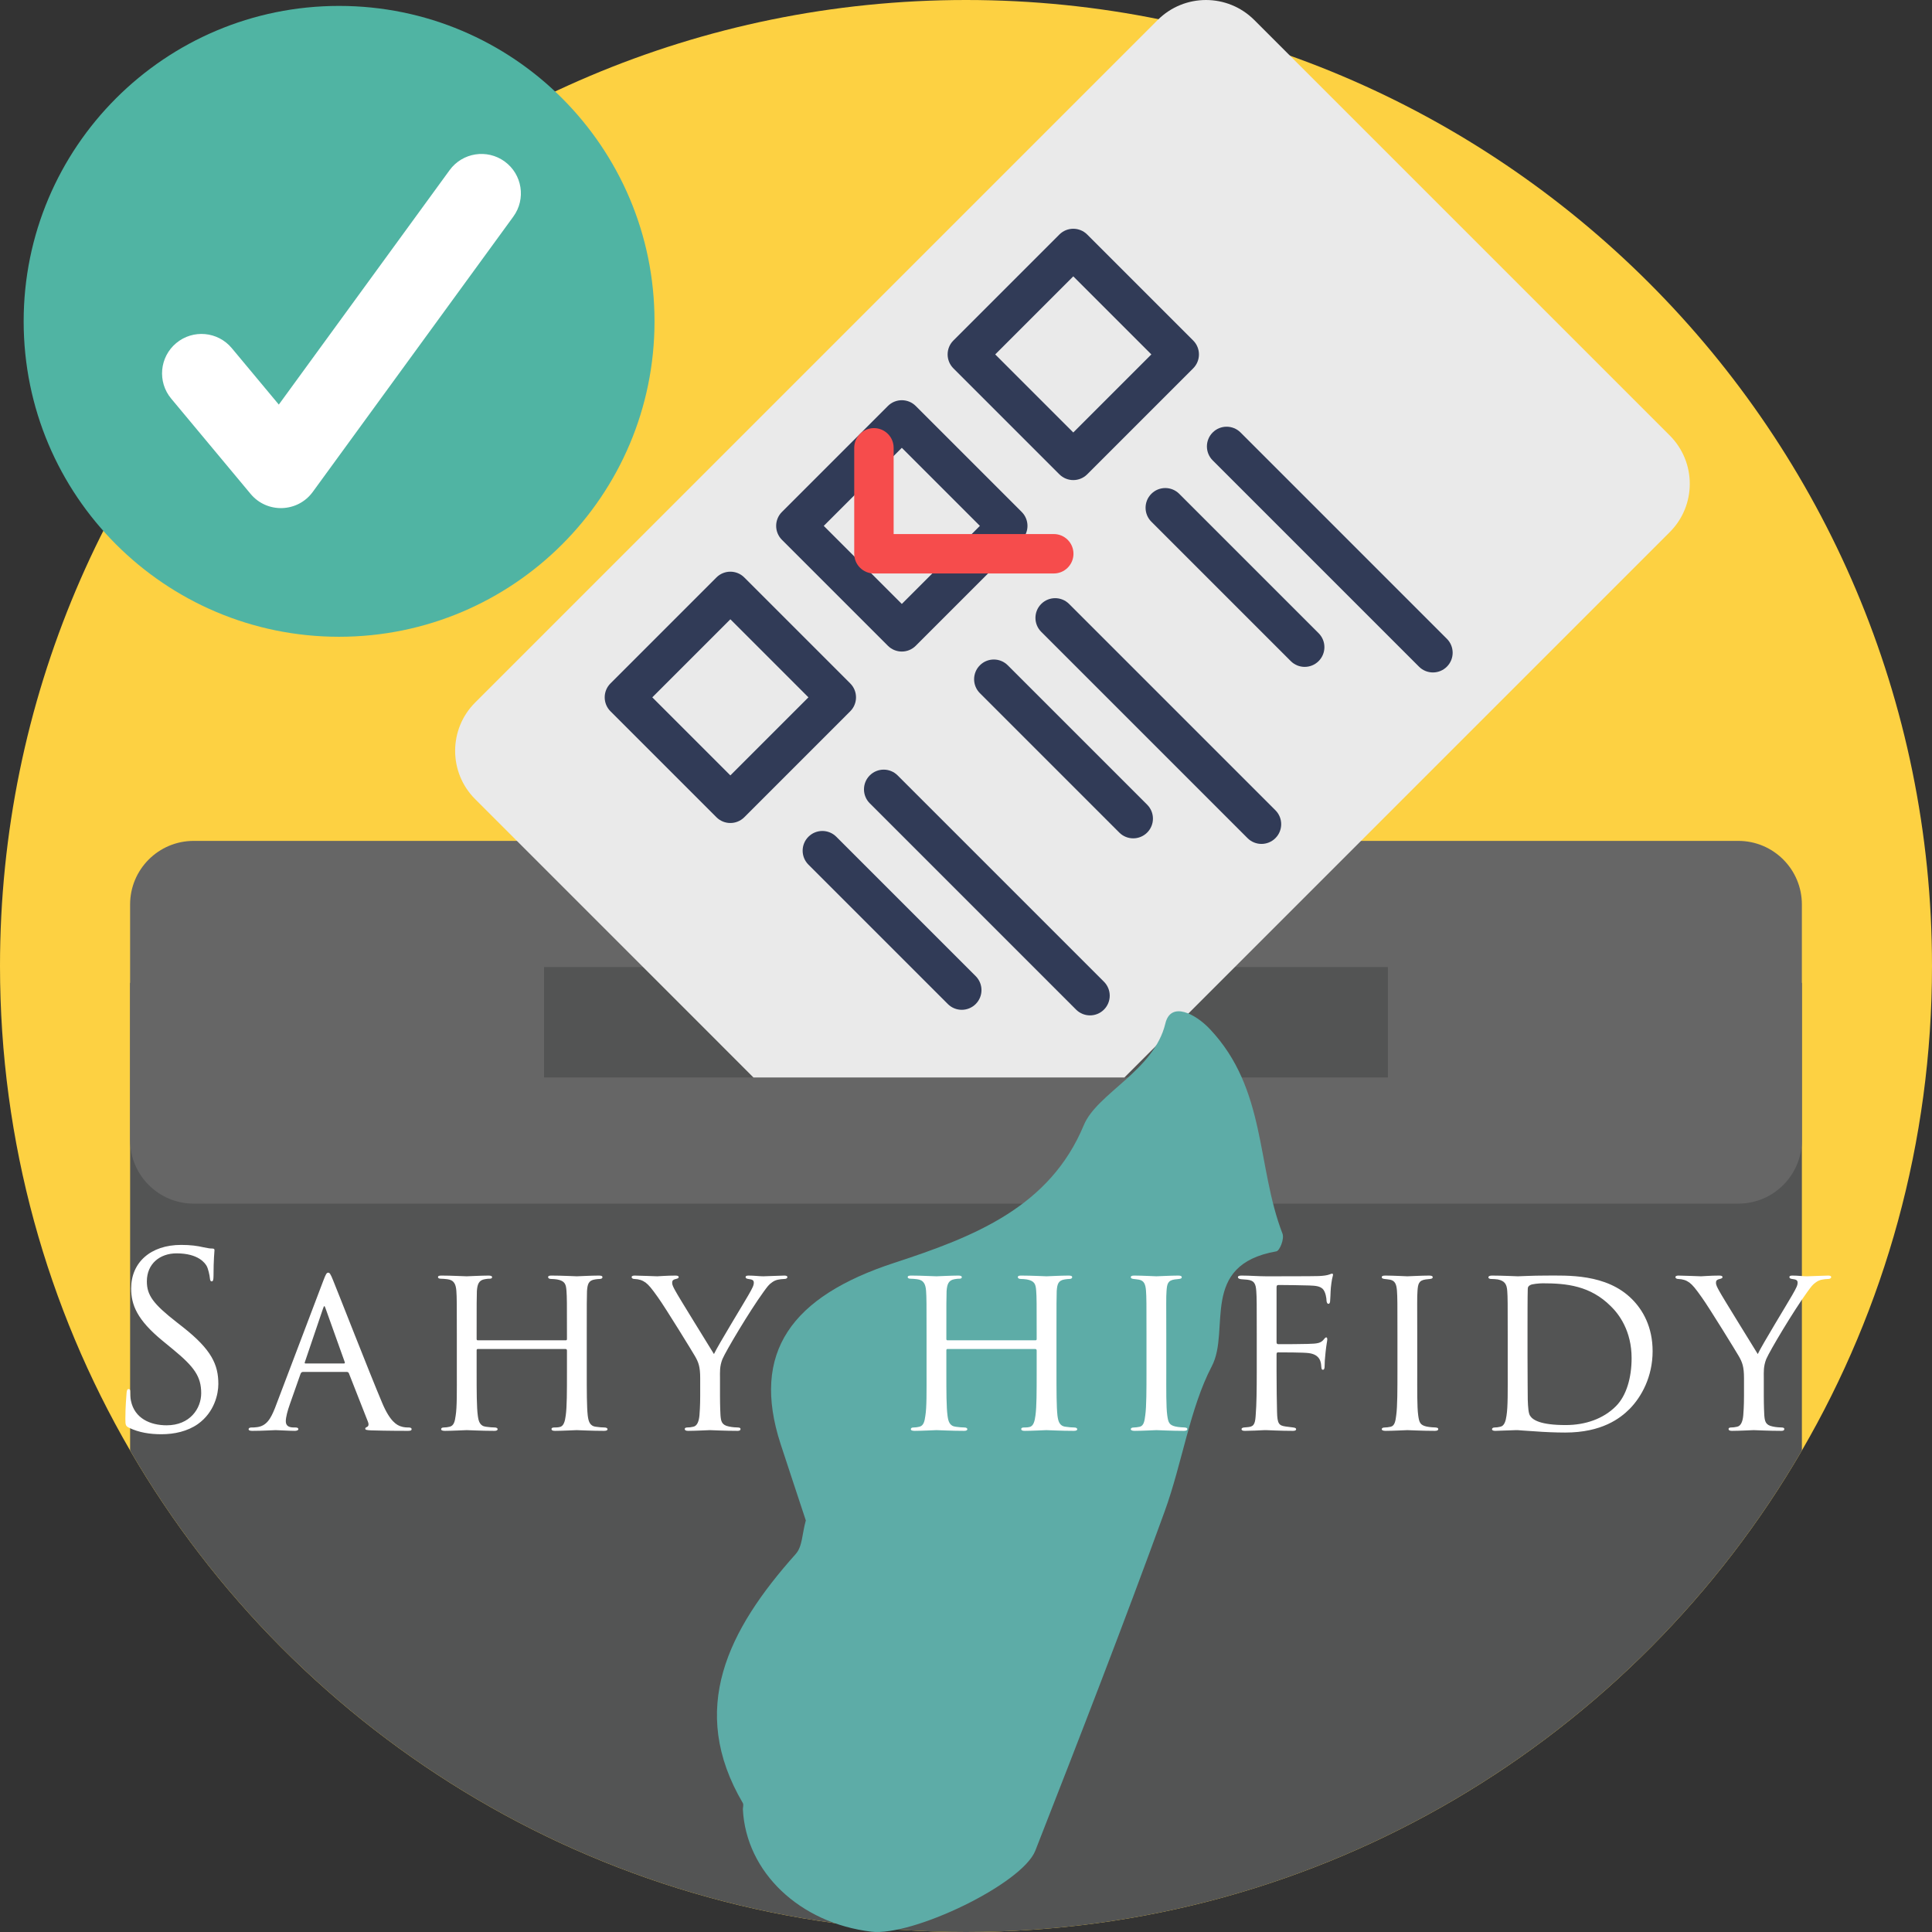 <svg width="512" height="512" viewBox="0 0 512 512" fill="none" xmlns="http://www.w3.org/2000/svg">
<rect x="0" y="0" width="512" height="512" fill="#333333" stroke="none"/>
<g clip-path="url(#clip0)">
<path d="M512 256C512 302.791 499.451 346.655 477.518 384.397C433.204 460.695 350.595 512 256 512C161.405 512 78.796 460.695 34.482 384.397C12.549 346.655 0 302.791 0 256C0 114.615 114.615 0 256 0C397.385 0 512 114.615 512 256Z" fill="#FDD142"/>
<path d="M477.518 260.462V384.397C433.204 460.695 350.595 512 256 512C161.405 512 78.796 460.695 34.482 384.397V260.462H477.518Z" fill="#535454"/>
<path d="M460.662 318.976H51.331C42.023 318.976 34.478 311.431 34.478 302.123V239.698C34.478 230.39 42.023 222.845 51.331 222.845H460.662C469.97 222.845 477.515 230.39 477.515 239.698V302.123C477.515 311.431 469.97 318.976 460.662 318.976Z" fill="#666666"/>
<path d="M367.804 256.282H144.185V285.539H367.804V256.282Z" fill="#535454"/>
<path d="M442.504 141.019L297.984 285.539H199.67L170.423 256.282L125.921 211.78C118.847 204.716 118.847 193.244 125.921 186.18L306.792 5.308C313.866 -1.766 325.328 -1.766 332.402 5.308L442.503 115.409C449.578 122.483 449.578 133.945 442.504 141.019Z" fill="#EAEAEA"/>
<path d="M280.738 125.695L252.662 97.619C250.621 95.578 250.621 92.271 252.662 90.231L280.738 62.155C282.779 60.114 286.086 60.114 288.126 62.155L316.202 90.231C318.243 92.272 318.243 95.579 316.202 97.619L288.126 125.695C286.086 127.736 282.778 127.736 280.738 125.695ZM263.744 93.925L284.432 114.613L305.12 93.925L284.432 73.237L263.744 93.925Z" fill="#313B57"/>
<path d="M376.049 176.677L321.374 122.002C319.333 119.961 319.333 116.654 321.374 114.614C323.415 112.573 326.722 112.573 328.762 114.614L383.437 169.289C385.478 171.33 385.478 174.637 383.437 176.677C381.398 178.716 378.09 178.717 376.049 176.677Z" fill="#313B57"/>
<path d="M342.062 175.198L305.12 138.256C303.079 136.215 303.079 132.908 305.12 130.868C307.161 128.827 310.468 128.827 312.508 130.868L349.45 167.81C351.491 169.851 351.491 173.158 349.45 175.198C347.411 177.239 344.103 177.239 342.062 175.198Z" fill="#313B57"/>
<path d="M235.297 171.134L207.221 143.058C205.18 141.017 205.18 137.71 207.221 135.67L235.297 107.594C237.338 105.553 240.645 105.553 242.685 107.594L270.761 135.67C272.802 137.711 272.802 141.018 270.761 143.058L242.685 171.134C240.646 173.175 237.338 173.175 235.297 171.134ZM218.304 139.364L238.992 160.052L259.68 139.364L238.992 118.676L218.304 139.364Z" fill="#313B57"/>
<path d="M330.61 222.116L275.935 167.441C273.894 165.4 273.894 162.093 275.935 160.053C277.976 158.012 281.283 158.012 283.323 160.053L337.998 214.728C340.039 216.769 340.039 220.076 337.998 222.116C335.959 224.156 332.651 224.157 330.61 222.116Z" fill="#313B57"/>
<path d="M296.622 220.639L259.68 183.697C257.639 181.656 257.639 178.349 259.68 176.309C261.721 174.268 265.028 174.268 267.068 176.309L304.01 213.251C306.051 215.292 306.051 218.599 304.01 220.639C301.971 222.678 298.663 222.678 296.622 220.639Z" fill="#313B57"/>
<path d="M189.858 216.574L161.782 188.498C159.741 186.457 159.741 183.15 161.782 181.11L189.858 153.034C191.899 150.993 195.206 150.993 197.246 153.034L225.322 181.11C227.363 183.151 227.363 186.458 225.322 188.498L197.246 216.574C195.207 218.615 191.899 218.615 189.858 216.574ZM172.865 184.804L193.553 205.492L214.241 184.804L193.553 164.116L172.865 184.804Z" fill="#313B57"/>
<path d="M285.17 267.556L230.495 212.881C228.454 210.84 228.454 207.533 230.495 205.493C232.536 203.452 235.843 203.452 237.883 205.493L292.558 260.168C294.599 262.209 294.599 265.516 292.558 267.556C290.519 269.596 287.211 269.596 285.17 267.556Z" fill="#313B57"/>
<path d="M251.183 266.078L214.241 229.136C212.2 227.095 212.2 223.788 214.241 221.748C216.282 219.707 219.589 219.707 221.629 221.748L258.571 258.69C260.612 260.731 260.612 264.038 258.571 266.078C256.532 268.118 253.224 268.118 251.183 266.078Z" fill="#313B57"/>
<path d="M227.909 150.448C226.963 149.502 226.378 148.196 226.379 146.754V118.678C226.379 115.792 228.717 113.454 231.603 113.454C234.487 113.453 236.829 115.794 236.826 118.677V141.529H279.258C282.142 141.528 284.484 143.869 284.481 146.752C284.481 149.638 282.143 151.978 279.257 151.977H231.601C230.161 151.978 228.855 151.393 227.909 150.448Z" fill="#F64C4C"/>
<path d="M89.861 168.751C136.028 168.751 173.453 131.326 173.453 85.159C173.453 38.992 136.028 1.567 89.861 1.567C43.694 1.567 6.269 38.992 6.269 85.159C6.269 131.326 43.694 168.751 89.861 168.751Z" fill="#50B4A3"/>
<path d="M66.416 130.893L45.368 105.636C41.673 101.202 42.273 94.614 46.705 90.92L46.706 90.919C51.14 87.225 57.728 87.824 61.421 92.258L73.889 107.219L119.149 45.096C122.547 40.432 129.083 39.405 133.747 42.803C138.411 46.201 139.438 52.737 136.04 57.4L82.888 130.357C78.881 135.857 70.772 136.12 66.416 130.893Z" fill="white"/>
<path d="M196.857 477.831C197.119 478.293 196.857 478.962 196.871 479.515C197.723 496.137 211.915 509.645 230.93 511.917C241.825 513.198 270.897 499.298 274.373 490.439C286.079 460.552 297.716 430.607 308.652 400.523C313.296 387.731 315.343 373.128 321.141 362.066C326.183 352.457 317.72 335.224 338.232 331.625C339.166 331.452 340.389 328.291 339.881 326.953C332.956 309.004 335.677 288.645 320.619 272.704C316.799 268.655 310.259 265.252 308.83 271.239C305.849 283.72 290.736 289.695 287.219 298.173C278.179 319.94 258.106 327.76 237.017 334.658C209.676 343.586 199.001 358.421 206.846 382.61C209.126 389.611 211.462 396.578 213.55 402.934C212.534 406.533 212.685 409.832 210.844 411.862C192.914 431.945 182.239 452.939 196.857 477.831Z" fill="#5DACA7"/>
<path d="M42.76 380.088C46.215 380.088 49.672 379.32 52.423 377.4C56.84 374.264 57.864 369.4 57.864 366.776C57.864 361.656 56.072 357.688 48.52 351.736L46.727 350.328C40.584 345.528 38.919 343.224 38.919 339.576C38.919 334.904 42.376 332.152 46.791 332.152C52.679 332.152 54.407 334.84 54.791 335.544C55.175 336.248 55.559 337.976 55.623 338.744C55.688 339.256 55.752 339.576 56.136 339.576C56.456 339.576 56.584 339.128 56.584 338.104C56.584 333.752 56.84 331.64 56.84 331.32C56.84 331 56.712 330.872 56.2 330.872C55.688 330.872 55.175 330.808 53.959 330.552C52.359 330.168 50.504 329.912 48.008 329.912C39.88 329.912 34.76 334.584 34.76 341.432C34.76 345.784 36.295 349.752 43.08 355.32L45.959 357.688C51.464 362.232 53.319 364.792 53.319 369.208C53.319 373.304 50.312 377.72 44.167 377.72C39.88 377.72 35.656 375.928 34.696 371.192C34.504 370.296 34.504 369.4 34.504 368.824C34.504 368.312 34.44 368.12 34.056 368.12C33.736 368.12 33.608 368.44 33.544 369.144C33.48 370.168 33.224 372.728 33.224 375.928C33.224 377.656 33.288 377.912 34.184 378.36C36.807 379.64 39.752 380.088 42.76 380.088ZM91.931 363.576C92.188 363.576 92.316 363.704 92.444 363.896L97.499 376.76C97.883 377.72 97.499 378.04 97.243 378.168C96.987 378.232 96.796 378.424 96.796 378.616C96.796 378.936 97.18 379 98.395 379.064C102.683 379.192 107.483 379.192 108.123 379.192C108.827 379.192 109.083 379.064 109.083 378.744C109.083 378.424 108.764 378.296 108.315 378.296C107.868 378.296 106.972 378.296 106.139 377.976C105.243 377.656 103.387 376.824 101.275 371.768C97.883 363.768 89.18 341.432 88.284 339.32C87.579 337.528 87.323 337.272 87.004 337.272C86.555 337.272 86.364 337.592 85.659 339.448L72.859 373.176C71.772 375.864 70.683 377.976 67.931 378.232C67.547 378.296 66.972 378.296 66.651 378.296C66.139 378.296 65.883 378.488 65.883 378.744C65.883 379.064 66.204 379.192 66.907 379.192C69.596 379.192 72.412 379 73.052 379C73.755 379 76.7 379.192 78.108 379.192C78.555 379.192 79.067 379.064 79.067 378.744C79.067 378.488 78.876 378.296 78.299 378.296C78.108 378.296 78.043 378.296 77.852 378.296C76.444 378.296 75.74 377.784 75.74 376.632C75.74 375.608 76.188 373.88 76.828 372.088L79.644 364.088C79.772 363.768 79.963 363.576 80.284 363.576H91.931ZM80.924 361.336C80.796 361.336 80.668 361.208 80.796 360.952L85.596 346.808C85.915 345.912 85.98 345.912 86.299 346.808L91.356 360.952C91.419 361.144 91.419 361.336 91.163 361.336H80.924ZM126.697 355.192C126.505 355.192 126.313 355.192 126.313 354.872V353.72C126.313 345.272 126.313 343.864 126.377 342.136C126.505 340.344 126.889 339.256 128.489 339C129.193 338.872 129.385 338.872 129.769 338.872C130.153 338.872 130.409 338.744 130.409 338.488C130.409 338.168 130.089 338.04 129.449 338.04C127.657 338.04 123.945 338.232 123.689 338.232C122.857 338.232 119.785 338.04 117.033 338.04C116.393 338.04 116.073 338.104 116.073 338.488C116.073 338.68 116.329 338.872 116.777 338.872C117.289 338.872 117.929 338.936 118.505 339C120.361 339.192 120.809 340.408 120.937 342.072C121.065 343.8 121.065 345.464 121.065 353.912V363.384C121.065 368.632 121.129 372.92 120.745 375.224C120.553 376.632 120.297 377.848 119.145 378.104C118.633 378.232 118.121 378.296 117.609 378.296C117.033 378.296 116.905 378.552 116.905 378.744C116.905 379.064 117.289 379.192 117.929 379.192C119.593 379.192 123.497 379 123.689 379C124.009 379 127.785 379.192 131.049 379.192C131.625 379.192 131.881 379 131.881 378.744C131.881 378.488 131.561 378.296 131.113 378.296C130.601 378.296 129.641 378.232 128.809 378.104C127.145 377.912 126.825 376.632 126.633 375.224C126.313 372.92 126.313 368.76 126.313 363.576V357.88C126.313 357.56 126.441 357.496 126.633 357.496H149.865C150.057 357.496 150.249 357.624 150.249 357.88V363.576C150.249 368.76 150.249 372.792 149.929 375.096C149.737 376.568 149.417 377.976 148.329 378.168C147.817 378.296 147.369 378.296 146.857 378.296C146.345 378.296 146.153 378.488 146.153 378.68C146.153 379.064 146.473 379.192 147.113 379.192C148.841 379.192 152.553 379 152.809 379C153.129 379 156.841 379.192 160.041 379.192C160.681 379.192 161.001 379.064 161.001 378.744C161.001 378.488 160.681 378.296 160.169 378.296C159.593 378.296 158.761 378.232 157.929 378.104C156.265 377.912 155.945 376.632 155.753 375.096C155.497 372.792 155.497 368.632 155.497 363.384V353.784C155.497 345.336 155.497 343.864 155.561 342.136C155.689 340.344 155.945 339.32 157.673 339.064C158.057 339 158.569 338.936 158.953 338.936C159.465 338.936 159.657 338.68 159.657 338.488C159.657 338.104 159.273 338.04 158.633 338.04C156.713 338.04 153.129 338.232 152.873 338.232C152.617 338.232 148.841 338.04 146.153 338.04C145.577 338.04 145.257 338.104 145.257 338.488C145.257 338.744 145.577 338.936 146.025 338.936C146.537 338.936 147.177 339 147.625 339.064C149.737 339.448 149.993 340.344 150.121 342.072C150.249 343.8 150.249 345.272 150.249 353.72V354.872C150.249 355.192 150.057 355.192 149.865 355.192H126.697ZM185.558 369.912C185.558 370.424 185.558 372.728 185.366 375.032C185.238 376.568 184.79 377.912 183.702 378.104C183.19 378.232 182.614 378.296 182.102 378.296C181.654 378.296 181.462 378.488 181.462 378.68C181.462 379 181.718 379.192 182.358 379.192C184.15 379.192 187.99 379 188.118 379C188.31 379 192.278 379.192 195.478 379.192C196.054 379.192 196.246 379 196.246 378.68C196.246 378.488 196.054 378.296 195.542 378.296C195.094 378.296 194.006 378.232 193.174 378.04C191.19 377.656 191.062 376.568 190.934 375.032C190.806 372.728 190.806 370.36 190.806 369.912V365.24C190.806 363.576 190.678 362.168 191.446 360.184C192.406 357.944 198.614 347.512 202.326 342.392C203.35 340.984 203.734 340.408 204.694 339.768C205.59 339.128 206.55 339 207.894 338.936C208.342 338.936 208.662 338.744 208.662 338.424C208.662 338.232 208.47 338.04 207.894 338.04C206.806 338.04 203.094 338.232 202.262 338.232C201.238 338.232 199.894 338.04 198.358 338.04C197.718 338.04 197.59 338.232 197.59 338.424C197.59 338.68 197.782 338.872 198.294 338.936C198.998 339.064 199.766 339.064 199.766 339.896C199.766 340.6 199.51 341.176 198.294 343.288C197.398 344.888 190.23 356.6 189.206 358.84C188.246 357.24 179.798 343.672 178.966 342.072C178.518 341.24 178.134 340.6 178.134 339.96C178.134 339.448 178.262 339.128 179.158 338.936C179.67 338.808 179.862 338.68 179.862 338.424C179.862 338.232 179.67 338.04 179.03 338.04C176.662 338.04 174.55 338.232 174.166 338.232C174.038 338.232 169.174 338.04 168.15 338.04C167.638 338.04 167.382 338.232 167.382 338.424C167.382 338.744 167.702 338.936 168.086 338.936C169.366 339 170.198 339.256 171.094 339.896C171.99 340.6 172.63 341.368 174.358 343.8C176.342 346.552 183.766 358.648 184.15 359.352C185.11 361.016 185.558 362.168 185.558 365.24V369.912ZM251.177 355.192C250.985 355.192 250.793 355.192 250.793 354.872V353.72C250.793 345.272 250.793 343.864 250.857 342.136C250.985 340.344 251.369 339.256 252.969 339C253.673 338.872 253.865 338.872 254.249 338.872C254.633 338.872 254.889 338.744 254.889 338.488C254.889 338.168 254.569 338.04 253.929 338.04C252.137 338.04 248.425 338.232 248.169 338.232C247.337 338.232 244.265 338.04 241.513 338.04C240.873 338.04 240.553 338.104 240.553 338.488C240.553 338.68 240.809 338.872 241.257 338.872C241.769 338.872 242.409 338.936 242.985 339C244.841 339.192 245.289 340.408 245.417 342.072C245.545 343.8 245.545 345.464 245.545 353.912V363.384C245.545 368.632 245.609 372.92 245.225 375.224C245.033 376.632 244.777 377.848 243.625 378.104C243.113 378.232 242.601 378.296 242.089 378.296C241.513 378.296 241.385 378.552 241.385 378.744C241.385 379.064 241.769 379.192 242.409 379.192C244.073 379.192 247.977 379 248.169 379C248.489 379 252.265 379.192 255.529 379.192C256.105 379.192 256.361 379 256.361 378.744C256.361 378.488 256.041 378.296 255.593 378.296C255.081 378.296 254.121 378.232 253.289 378.104C251.625 377.912 251.305 376.632 251.113 375.224C250.793 372.92 250.793 368.76 250.793 363.576V357.88C250.793 357.56 250.921 357.496 251.113 357.496H274.345C274.537 357.496 274.729 357.624 274.729 357.88V363.576C274.729 368.76 274.729 372.792 274.409 375.096C274.217 376.568 273.897 377.976 272.809 378.168C272.297 378.296 271.849 378.296 271.337 378.296C270.825 378.296 270.633 378.488 270.633 378.68C270.633 379.064 270.953 379.192 271.593 379.192C273.321 379.192 277.033 379 277.289 379C277.609 379 281.321 379.192 284.521 379.192C285.161 379.192 285.481 379.064 285.481 378.744C285.481 378.488 285.161 378.296 284.649 378.296C284.073 378.296 283.241 378.232 282.409 378.104C280.745 377.912 280.425 376.632 280.233 375.096C279.977 372.792 279.977 368.632 279.977 363.384V353.784C279.977 345.336 279.977 343.864 280.041 342.136C280.169 340.344 280.425 339.32 282.153 339.064C282.537 339 283.049 338.936 283.433 338.936C283.945 338.936 284.137 338.68 284.137 338.488C284.137 338.104 283.753 338.04 283.113 338.04C281.193 338.04 277.609 338.232 277.353 338.232C277.097 338.232 273.321 338.04 270.633 338.04C270.057 338.04 269.737 338.104 269.737 338.488C269.737 338.744 270.057 338.936 270.505 338.936C271.017 338.936 271.657 339 272.105 339.064C274.217 339.448 274.473 340.344 274.601 342.072C274.729 343.8 274.729 345.272 274.729 353.72V354.872C274.729 355.192 274.537 355.192 274.345 355.192H251.177ZM303.83 363.384C303.83 368.184 303.83 372.728 303.51 375.032C303.318 376.568 303.126 377.848 302.038 378.104C301.526 378.232 300.822 378.296 300.502 378.296C299.926 378.296 299.67 378.488 299.67 378.744C299.67 379.064 300.118 379.192 300.694 379.192C302.486 379.192 306.262 379 306.454 379C306.774 379 310.486 379.192 313.75 379.192C314.39 379.192 314.646 379 314.646 378.744C314.646 378.488 314.518 378.36 313.942 378.296C313.686 378.296 312.342 378.232 311.51 378.04C309.846 377.656 309.59 376.952 309.334 375.096C309.014 372.792 309.078 368.312 309.078 363.384V353.784C309.078 345.336 309.014 343.864 309.142 342.136C309.27 340.28 309.462 339.32 311.318 339.064C311.766 339 312.086 339 312.47 338.936C312.982 338.872 313.174 338.744 313.174 338.488C313.174 338.168 312.854 338.04 312.214 338.04C310.422 338.04 306.71 338.232 306.454 338.232C306.262 338.232 302.614 338.04 300.63 338.04C299.926 338.04 299.67 338.168 299.67 338.488C299.67 338.744 299.926 338.872 300.374 338.936C300.758 339 301.206 339 301.846 339.128C303.19 339.384 303.574 340.344 303.702 342.072C303.83 343.8 303.83 345.336 303.83 353.784V363.384ZM333.053 363.384C333.053 368.504 332.989 372.28 332.797 374.648C332.669 376.952 332.477 377.976 331.005 378.168C330.621 378.232 330.301 378.232 329.661 378.296C329.149 378.36 329.021 378.552 329.021 378.744C329.021 379.064 329.341 379.192 329.917 379.192C331.261 379.192 333.885 379.064 335.101 379H335.549C335.805 379 339.325 379.192 342.653 379.192C343.293 379.192 343.485 379 343.485 378.744C343.485 378.488 343.229 378.36 342.717 378.296C342.141 378.232 341.565 378.168 340.733 378.04C338.941 377.784 338.493 377.336 338.429 374.136C338.365 371.576 338.301 367.736 338.301 363.448V358.968C338.301 358.52 338.365 358.392 338.749 358.392C339.773 358.392 345.533 358.392 346.813 358.584C349.949 358.968 350.077 361.144 350.141 362.04C350.205 362.616 350.205 363 350.589 363C350.909 363 351.037 362.68 351.037 362.04C351.037 361.144 351.101 360.056 351.293 358.328C351.485 356.408 351.741 355.32 351.741 355C351.741 354.68 351.677 354.424 351.485 354.424C351.229 354.424 351.101 354.616 350.845 354.936C350.013 355.96 349.181 356.088 346.557 356.152C344.445 356.216 341.373 356.216 338.749 356.216C338.365 356.216 338.301 355.96 338.301 355.64V341.176C338.301 340.664 338.429 340.536 338.877 340.536C341.693 340.536 344.189 340.6 346.941 340.664C348.541 340.728 349.693 340.792 350.525 341.56C351.293 342.328 351.549 344.056 351.549 344.76C351.613 345.208 351.741 345.528 352.061 345.528C352.317 345.528 352.509 345.272 352.509 344.568C352.637 342.904 352.573 341.752 352.829 340.088C352.893 339.448 353.085 338.552 353.213 338.104C353.341 337.72 353.213 337.528 353.021 337.528C352.893 337.528 352.701 337.592 352.381 337.72C351.741 337.976 350.781 338.104 349.501 338.168C348.157 338.232 336.509 338.232 335.549 338.232C333.437 338.232 331.325 338.04 329.021 338.04C328.381 338.04 328.061 338.168 328.061 338.488C328.061 338.744 328.381 338.936 328.893 339C329.469 339.064 329.917 339.064 330.493 339.128C332.477 339.32 332.797 340.344 332.925 342.136C333.053 343.864 333.053 345.4 333.053 353.784V363.384ZM370.337 363.384C370.337 368.184 370.337 372.728 370.017 375.032C369.825 376.568 369.633 377.848 368.545 378.104C368.033 378.232 367.329 378.296 367.009 378.296C366.433 378.296 366.177 378.488 366.177 378.744C366.177 379.064 366.625 379.192 367.201 379.192C368.993 379.192 372.769 379 372.961 379C373.281 379 376.993 379.192 380.257 379.192C380.897 379.192 381.153 379 381.153 378.744C381.153 378.488 381.025 378.36 380.449 378.296C380.193 378.296 378.849 378.232 378.017 378.04C376.353 377.656 376.097 376.952 375.841 375.096C375.521 372.792 375.585 368.312 375.585 363.384V353.784C375.585 345.336 375.521 343.864 375.649 342.136C375.777 340.28 375.969 339.32 377.825 339.064C378.273 339 378.593 339 378.977 338.936C379.489 338.872 379.681 338.744 379.681 338.488C379.681 338.168 379.361 338.04 378.721 338.04C376.929 338.04 373.217 338.232 372.961 338.232C372.769 338.232 369.121 338.04 367.137 338.04C366.433 338.04 366.177 338.168 366.177 338.488C366.177 338.744 366.433 338.872 366.881 338.936C367.265 339 367.713 339 368.353 339.128C369.697 339.384 370.081 340.344 370.209 342.072C370.337 343.8 370.337 345.336 370.337 353.784V363.384ZM399.56 363.256C399.56 368.44 399.624 372.792 399.24 375.16C399.048 376.568 398.664 377.912 397.576 378.104C397.064 378.232 396.616 378.296 396.104 378.296C395.592 378.296 395.4 378.552 395.4 378.744C395.4 379.064 395.72 379.192 396.296 379.192C397.256 379.192 398.792 379.064 400.008 379.064C401.224 379 402.056 379 402.184 379C402.376 379 404.36 379.192 406.792 379.32C409.224 379.512 412.36 379.64 414.792 379.64C424.52 379.64 429.384 375.864 431.88 373.368C435.016 370.168 437.96 364.856 437.96 358.072C437.96 351.608 435.336 347.128 432.52 344.312C425.736 337.464 415.24 338.04 409.608 338.04C406.024 338.04 402.696 338.232 402.248 338.232C402.056 338.232 398.024 338.04 395.4 338.04C394.824 338.04 394.44 338.168 394.44 338.552C394.44 338.744 394.76 338.936 395.08 338.936C395.592 338.936 396.552 339 396.936 339.064C398.792 339.448 399.304 340.344 399.432 342.072C399.56 343.736 399.56 345.336 399.56 353.784V363.256ZM404.808 352.76C404.808 348.92 404.808 343.48 404.872 341.624C404.872 341.048 405.064 340.792 405.576 340.536C405.96 340.28 407.944 340.088 408.84 340.088C415.176 340.088 421.448 340.728 426.888 346.168C429.064 348.28 432.392 352.696 432.392 359.928C432.392 365.048 431.048 369.848 428.232 372.664C424.904 375.992 420.168 377.656 414.92 377.656C408.264 377.656 406.216 376.312 405.512 375.224C405.064 374.648 404.936 372.92 404.872 370.936C404.872 369.976 404.808 364.984 404.808 359.224V352.76ZM462.178 369.912C462.178 370.424 462.178 372.728 461.986 375.032C461.858 376.568 461.41 377.912 460.322 378.104C459.81 378.232 459.234 378.296 458.722 378.296C458.274 378.296 458.082 378.488 458.082 378.68C458.082 379 458.338 379.192 458.978 379.192C460.77 379.192 464.61 379 464.738 379C464.93 379 468.898 379.192 472.098 379.192C472.674 379.192 472.866 379 472.866 378.68C472.866 378.488 472.674 378.296 472.162 378.296C471.714 378.296 470.626 378.232 469.794 378.04C467.81 377.656 467.682 376.568 467.554 375.032C467.426 372.728 467.426 370.36 467.426 369.912V365.24C467.426 363.576 467.298 362.168 468.066 360.184C469.026 357.944 475.234 347.512 478.946 342.392C479.97 340.984 480.354 340.408 481.314 339.768C482.21 339.128 483.17 339 484.514 338.936C484.962 338.936 485.282 338.744 485.282 338.424C485.282 338.232 485.09 338.04 484.514 338.04C483.426 338.04 479.714 338.232 478.882 338.232C477.858 338.232 476.514 338.04 474.978 338.04C474.338 338.04 474.21 338.232 474.21 338.424C474.21 338.68 474.402 338.872 474.914 338.936C475.618 339.064 476.386 339.064 476.386 339.896C476.386 340.6 476.13 341.176 474.914 343.288C474.018 344.888 466.85 356.6 465.826 358.84C464.866 357.24 456.418 343.672 455.586 342.072C455.138 341.24 454.754 340.6 454.754 339.96C454.754 339.448 454.882 339.128 455.778 338.936C456.29 338.808 456.482 338.68 456.482 338.424C456.482 338.232 456.29 338.04 455.65 338.04C453.282 338.04 451.17 338.232 450.786 338.232C450.658 338.232 445.794 338.04 444.77 338.04C444.258 338.04 444.002 338.232 444.002 338.424C444.002 338.744 444.322 338.936 444.706 338.936C445.986 339 446.818 339.256 447.714 339.896C448.61 340.6 449.25 341.368 450.978 343.8C452.962 346.552 460.386 358.648 460.77 359.352C461.73 361.016 462.178 362.168 462.178 365.24V369.912Z" fill="white"/>
</g>
<defs>
<clipPath id="clip0">
<rect width="512" height="512" fill="white"/>
</clipPath>
</defs>
</svg>
